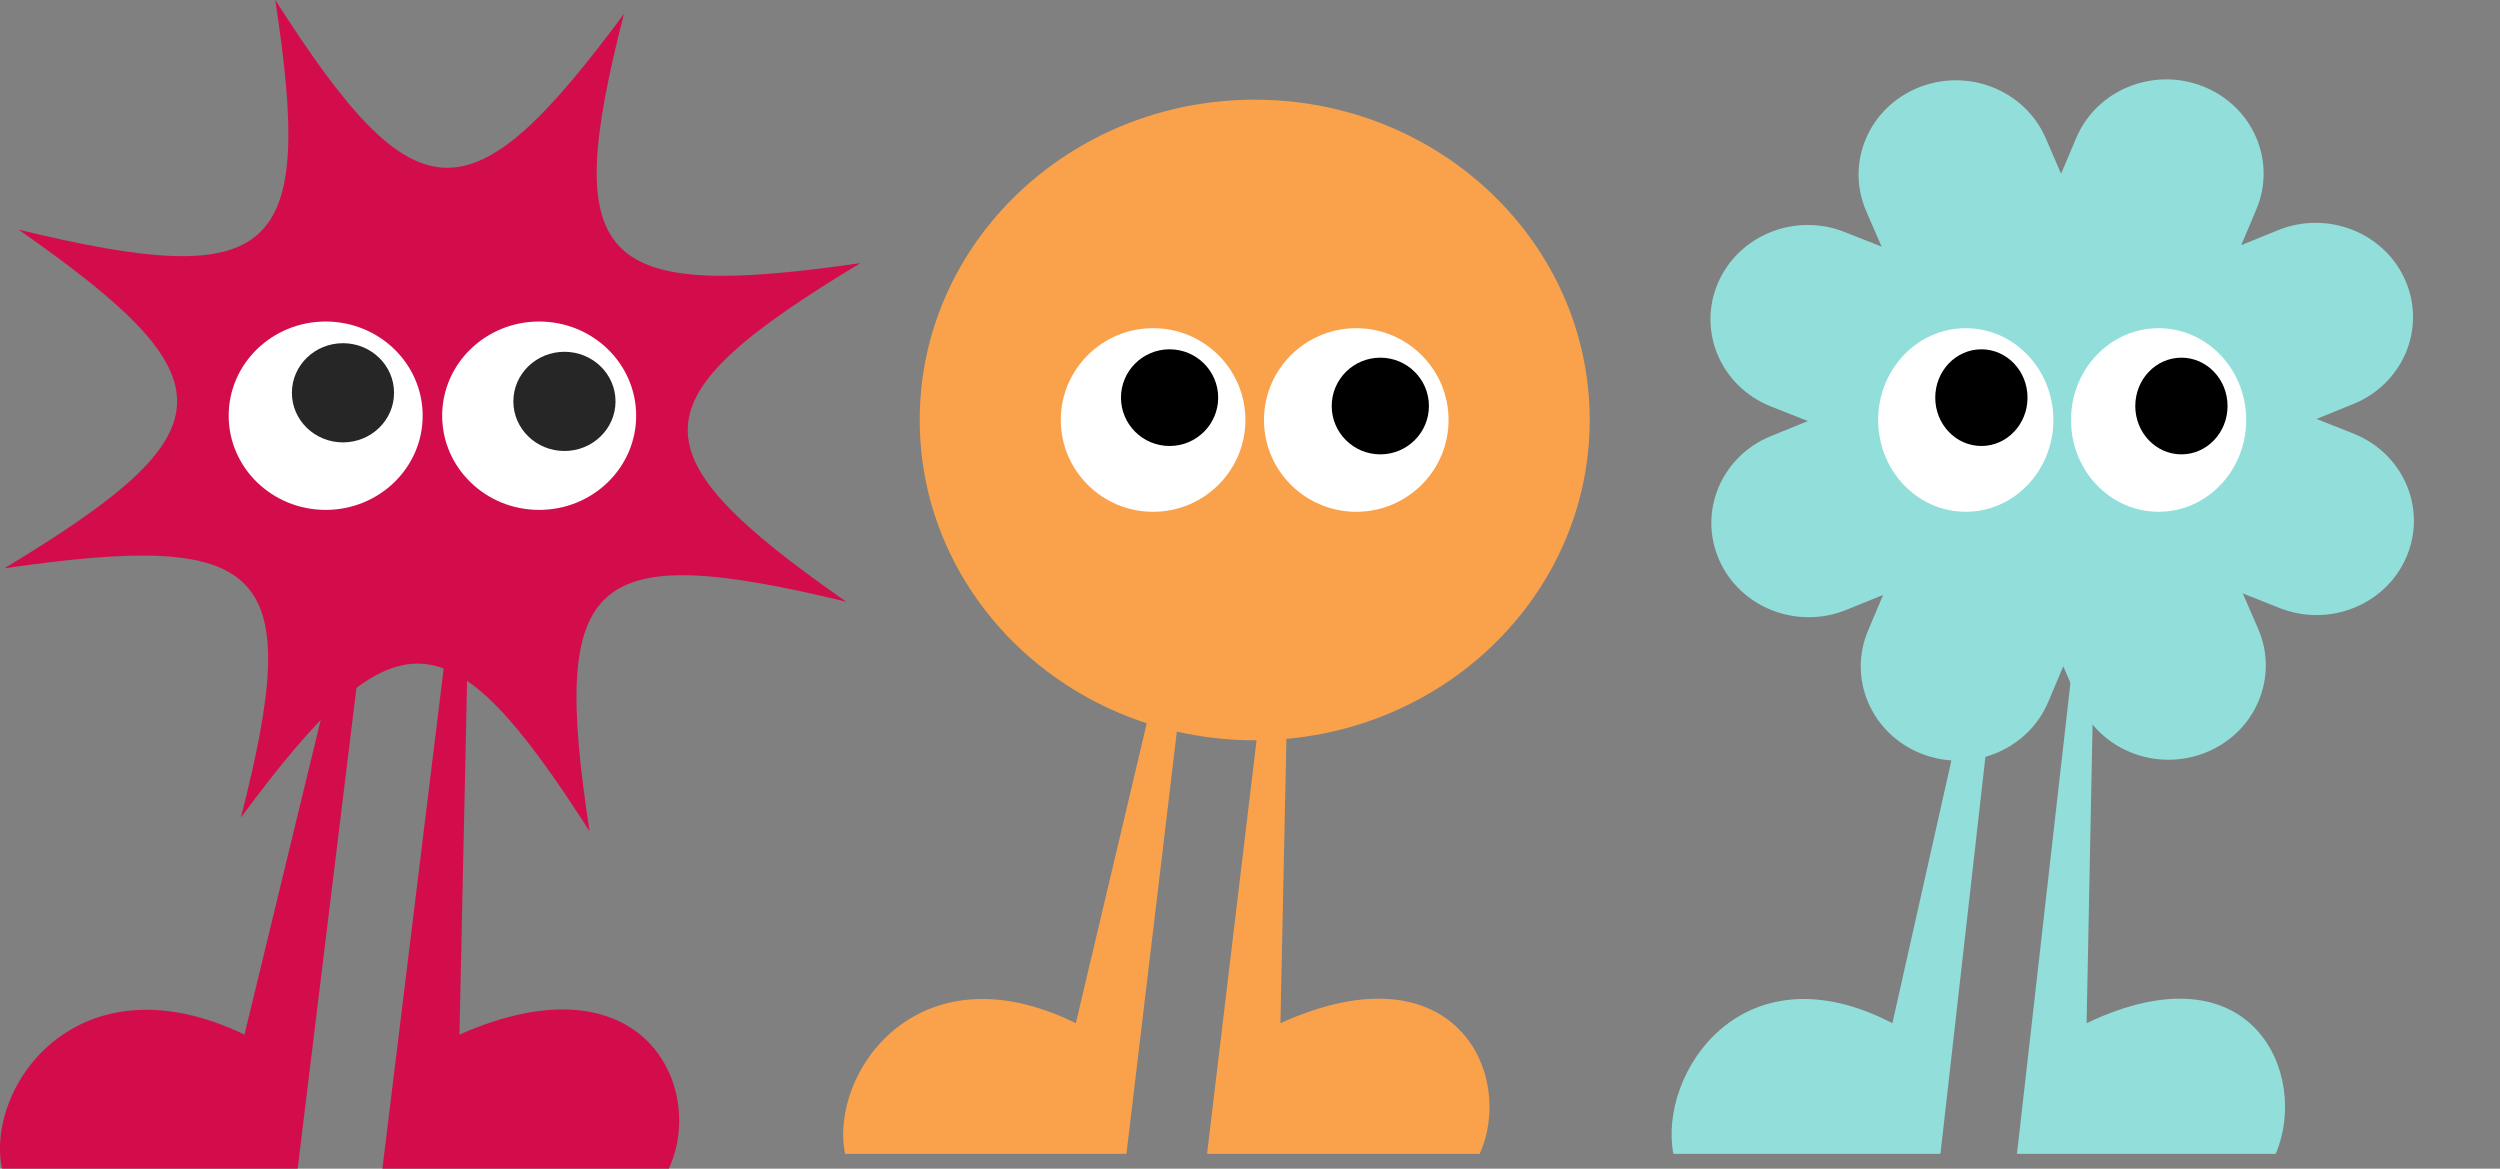 <svg width="169" height="79" viewBox="0 0 169 79" fill="none" xmlns="http://www.w3.org/2000/svg">
<rect x="0" y="0" width="169" height="79" fill="#808080" stroke="none"/>
<g clip-path="url(#clip0_2509_1356)">
<path d="M84.819 50.043C97.325 50.043 107.464 40.349 107.464 28.391C107.464 16.433 97.325 6.739 84.819 6.739C72.312 6.739 62.173 16.433 62.173 28.391C62.173 40.349 72.312 50.043 84.819 50.043Z" fill="#FAA24B"/>
<path d="M80.891 38.267L76.147 78H57.127C56.036 72.572 62.018 63.902 72.727 69.167L80.035 38.267H80.889H80.891Z" fill="#FAA24B"/>
<path d="M100.026 78H81.598L86.351 38.267H87.208L86.556 69.167C98.373 63.82 102.44 72.671 100.026 78Z" fill="#FAA24B"/>
<path d="M77.95 34.597C81.396 34.597 84.189 31.818 84.189 28.391C84.189 24.963 81.396 22.185 77.95 22.185C74.504 22.185 71.71 24.963 71.71 28.391C71.71 31.818 74.504 34.597 77.95 34.597Z" fill="white"/>
<path d="M79.064 30.149C80.878 30.149 82.349 28.686 82.349 26.881C82.349 25.076 80.878 23.613 79.064 23.613C77.249 23.613 75.778 25.076 75.778 26.881C75.778 28.686 77.249 30.149 79.064 30.149Z" fill="black"/>
<path d="M91.684 34.597C95.13 34.597 97.923 31.818 97.923 28.391C97.923 24.963 95.13 22.185 91.684 22.185C88.238 22.185 85.445 24.963 85.445 28.391C85.445 31.818 88.238 34.597 91.684 34.597Z" fill="white"/>
<path d="M93.31 30.715C95.124 30.715 96.595 29.252 96.595 27.447C96.595 25.642 95.124 24.179 93.31 24.179C91.495 24.179 90.024 25.642 90.024 27.447C90.024 29.252 91.495 30.715 93.31 30.715Z" fill="black"/>
</g>
<g clip-path="url(#clip1_2509_1356)">
<path d="M159.092 29.31L156.597 28.321L159.085 27.311C162.436 25.95 164.014 22.218 162.609 18.972C161.203 15.726 157.348 14.199 153.997 15.56L151.509 16.57L152.53 14.152C153.907 10.896 152.295 7.174 148.933 5.843C145.57 4.509 141.729 6.069 140.352 9.327L139.33 11.745L138.288 9.337C136.882 6.091 133.027 4.564 129.676 5.924C126.325 7.285 124.747 11.018 126.152 14.263L127.195 16.672L124.699 15.684C121.337 14.35 117.495 15.91 116.119 19.168C114.742 22.424 116.353 26.146 119.716 27.477L122.211 28.465L119.723 29.476C116.372 30.837 114.794 34.569 116.199 37.815C117.604 41.061 121.46 42.588 124.811 41.227L127.299 40.217L126.278 42.635C124.901 45.891 126.512 49.613 129.875 50.944C133.238 52.275 137.079 50.718 138.456 47.46L139.477 45.042L140.52 47.45C141.925 50.696 145.781 52.223 149.132 50.862C152.483 49.502 154.061 45.769 152.656 42.523L151.613 40.115L154.108 41.103C157.471 42.437 161.312 40.877 162.689 37.619C164.066 34.363 162.455 30.641 159.092 29.31Z" fill="#91DEDA"/>
<path d="M135.676 38.267L131.174 78H113.121C112.085 72.572 117.763 63.902 127.927 69.167L134.863 38.267H135.674H135.676Z" fill="#91DEDA"/>
<path d="M153.838 78H136.347L140.859 38.267H141.672L141.054 69.167C152.27 63.82 156.13 72.671 153.838 78Z" fill="#91DEDA"/>
<path d="M132.885 34.597C136.156 34.597 138.807 31.818 138.807 28.391C138.807 24.963 136.156 22.185 132.885 22.185C129.614 22.185 126.963 24.963 126.963 28.391C126.963 31.818 129.614 34.597 132.885 34.597Z" fill="white"/>
<path d="M133.942 30.149C135.664 30.149 137.06 28.686 137.06 26.881C137.06 25.076 135.664 23.613 133.942 23.613C132.219 23.613 130.823 25.076 130.823 26.881C130.823 28.686 132.219 30.149 133.942 30.149Z" fill="black"/>
<path d="M145.921 34.597C149.192 34.597 151.843 31.818 151.843 28.391C151.843 24.963 149.192 22.185 145.921 22.185C142.65 22.185 139.999 24.963 139.999 28.391C139.999 31.818 142.65 34.597 145.921 34.597Z" fill="white"/>
<path d="M147.464 30.715C149.186 30.715 150.582 29.252 150.582 27.447C150.582 25.642 149.186 24.179 147.464 24.179C145.741 24.179 144.345 25.642 144.345 27.447C144.345 29.252 145.741 30.715 147.464 30.715Z" fill="black"/>
</g>
<g clip-path="url(#clip2_2509_1356)">
<path d="M58.169 17.784C40.376 20.355 37.849 17.84 42.181 0.935C31.712 15.081 28.102 14.838 18.607 0C21.255 17.279 18.665 19.733 1.257 15.526C15.823 25.692 15.574 29.198 0.294 38.418C18.088 35.848 20.614 38.362 16.283 55.267C26.751 41.122 30.361 41.364 39.856 56.202C37.209 38.923 39.799 36.469 57.207 40.676C42.64 30.51 42.889 27.004 58.169 17.784Z" fill="#D30D4C"/>
<path d="M25.106 38.235L20.121 79H0.134C-1.013 73.431 5.274 64.536 16.526 69.938L24.206 38.235H25.103H25.106Z" fill="#D30D4C"/>
<path d="M45.214 79H25.849L30.844 38.235H31.744L31.059 69.938C43.477 64.452 47.751 73.532 45.214 79Z" fill="#D30D4C"/>
<path d="M22.015 34.469C25.636 34.469 28.572 31.619 28.572 28.102C28.572 24.586 25.636 21.735 22.015 21.735C18.394 21.735 15.459 24.586 15.459 28.102C15.459 31.619 18.394 34.469 22.015 34.469Z" fill="white"/>
<path d="M23.185 29.906C25.092 29.906 26.638 28.405 26.638 26.553C26.638 24.702 25.092 23.2 23.185 23.2C21.278 23.2 19.732 24.702 19.732 26.553C19.732 28.405 21.278 29.906 23.185 29.906Z" fill="#262626"/>
<path d="M36.448 34.469C40.069 34.469 43.004 31.619 43.004 28.102C43.004 24.586 40.069 21.735 36.448 21.735C32.827 21.735 29.891 24.586 29.891 28.102C29.891 31.619 32.827 34.469 36.448 34.469Z" fill="white"/>
<path d="M38.156 30.487C40.063 30.487 41.609 28.986 41.609 27.134C41.609 25.282 40.063 23.781 38.156 23.781C36.249 23.781 34.703 25.282 34.703 27.134C34.703 28.986 36.249 30.487 38.156 30.487Z" fill="#262626"/>
</g>
<defs>
<clipPath id="clip0_2509_1356">
<rect width="59" height="77" fill="white" transform="translate(57 1)"/>
</clipPath>
<clipPath id="clip1_2509_1356">
<rect width="56" height="77" fill="white" transform="translate(113 1)"/>
</clipPath>
<clipPath id="clip2_2509_1356">
<rect width="62" height="79" fill="white"/>
</clipPath>
</defs>
</svg>
